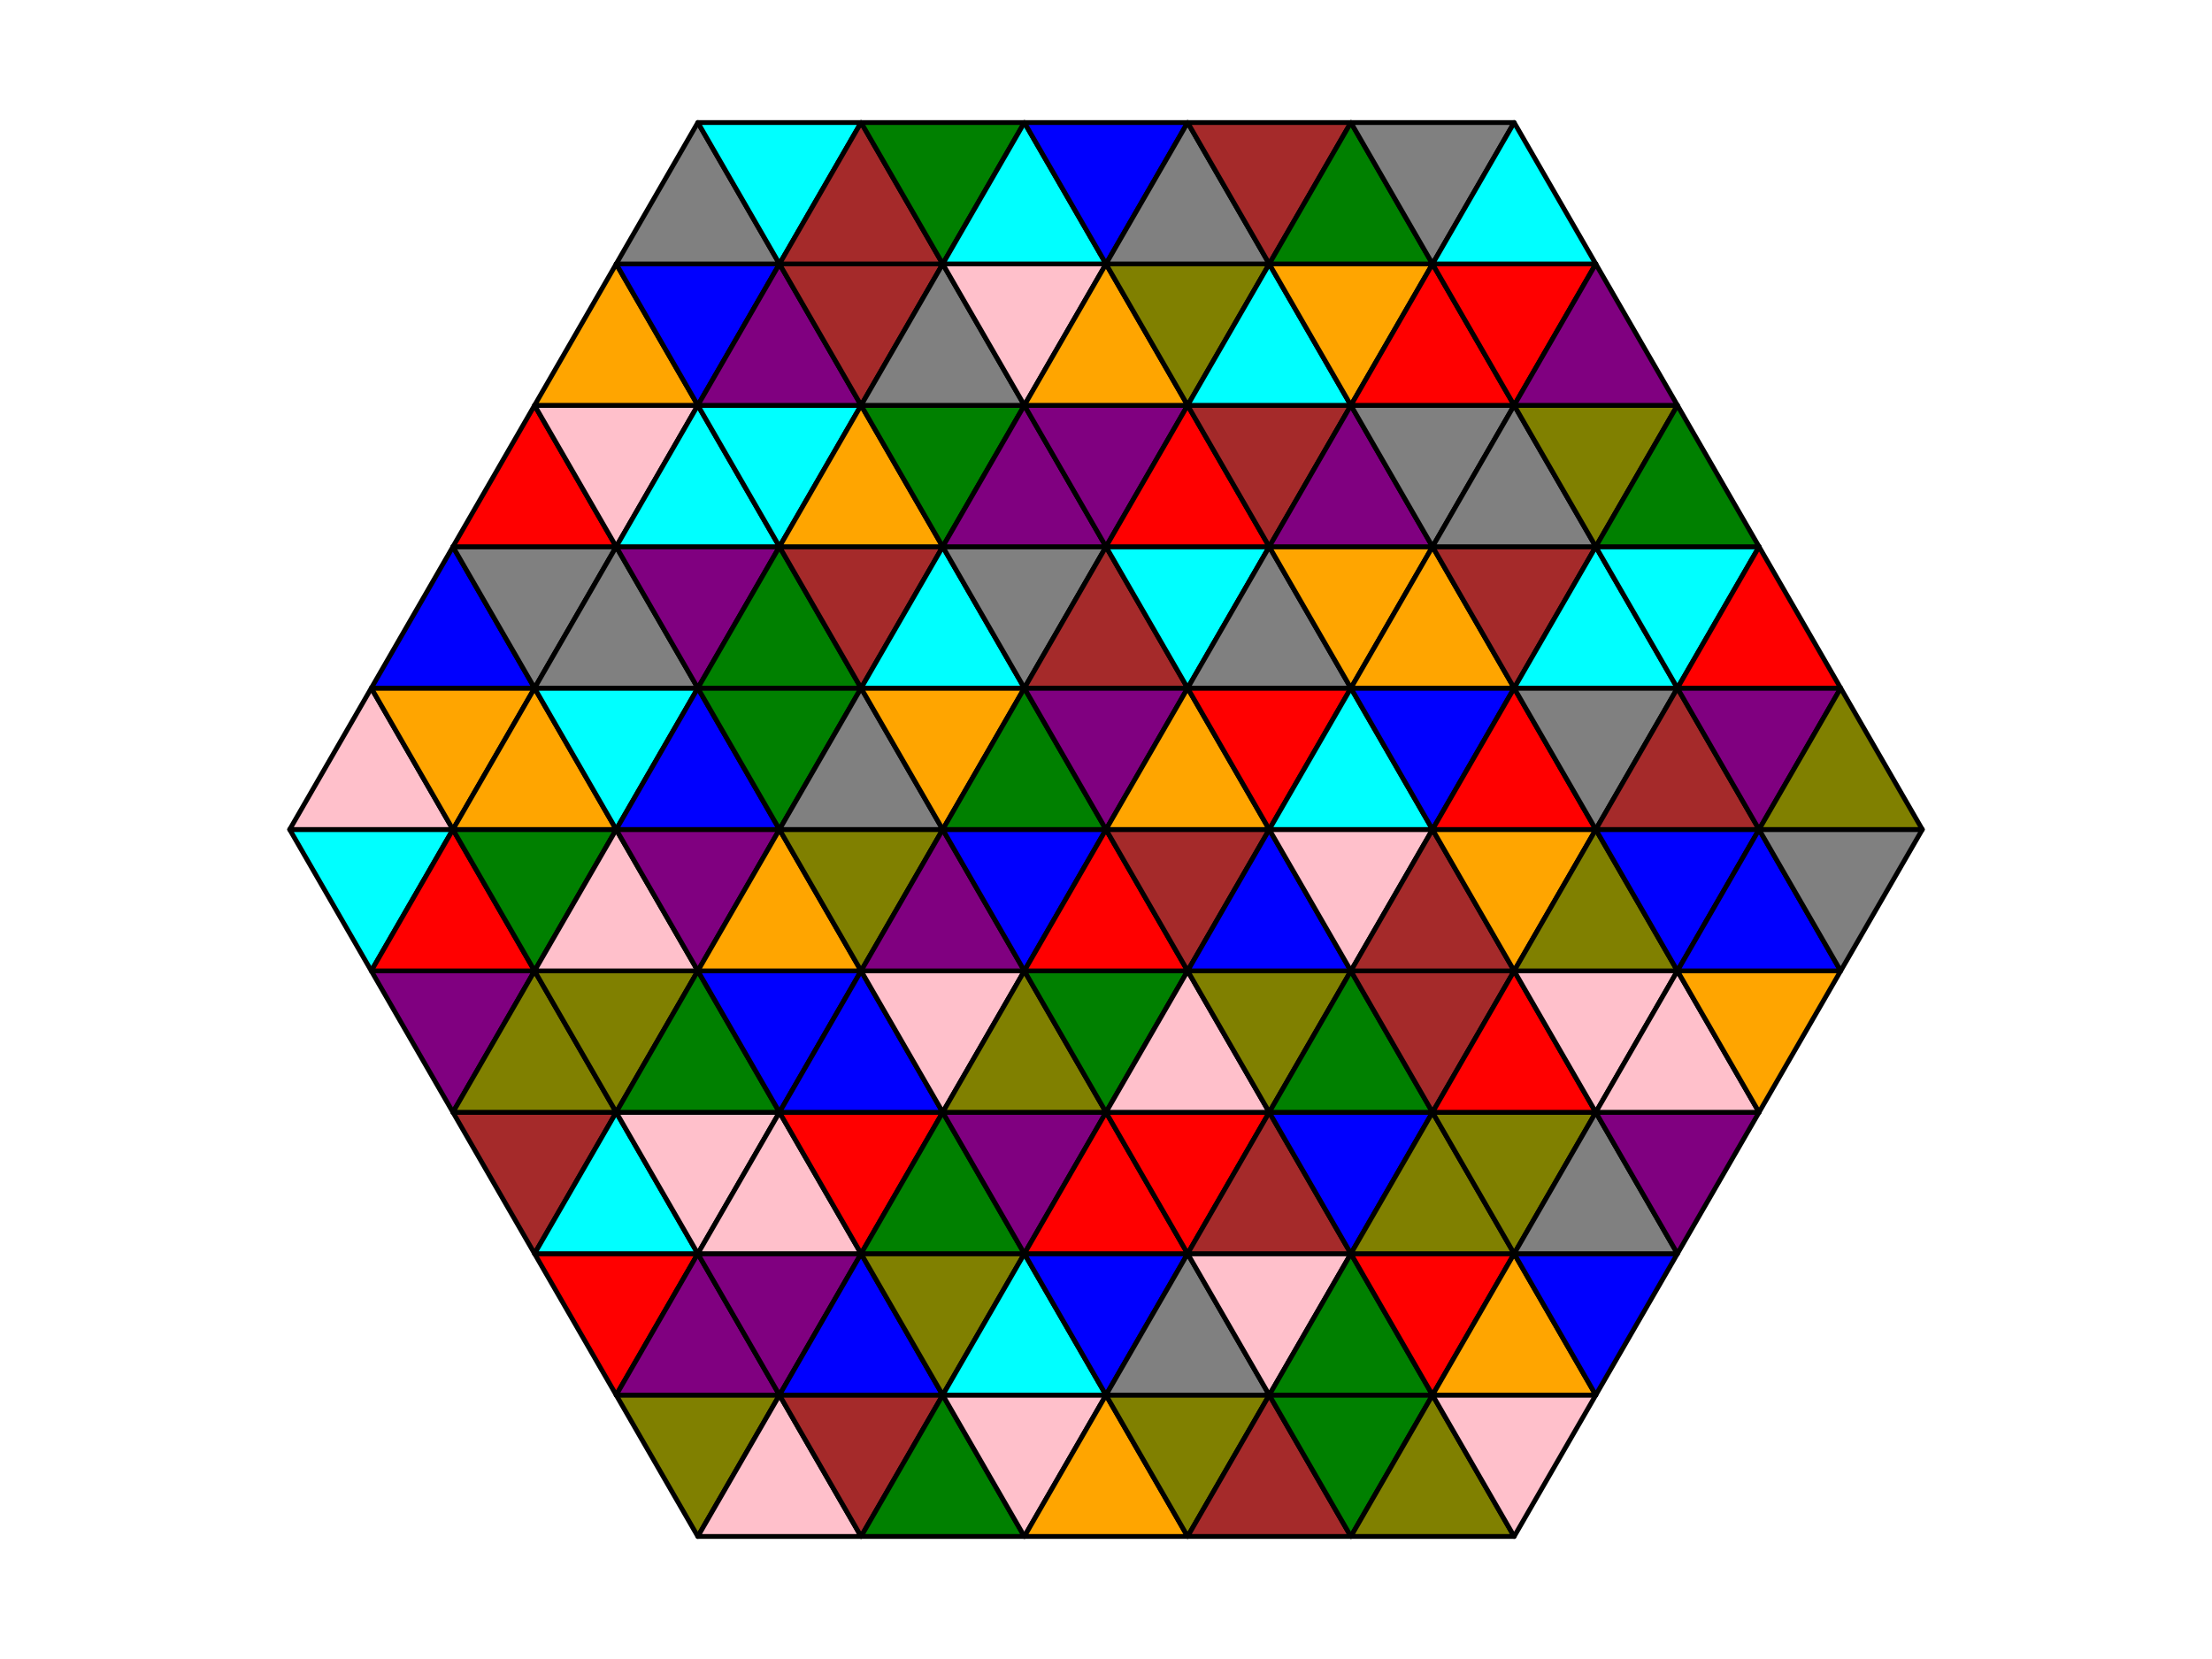 <?xml version="1.0" encoding="utf-8" standalone="no"?>
<!DOCTYPE svg PUBLIC "-//W3C//DTD SVG 1.1//EN"
  "http://www.w3.org/Graphics/SVG/1.1/DTD/svg11.dtd">
<svg xmlns:xlink="http://www.w3.org/1999/xlink" width="460.8pt" height="345.6pt" viewBox="0 0 460.8 345.6" xmlns="http://www.w3.org/2000/svg" version="1.1">
 <defs>
  <style type="text/css">*{stroke-linejoin: round; stroke-linecap: butt}</style>
 </defs>
 <g id="figure_1">
  <g id="patch_1">
   <path d="M 0 345.6 
L 460.8 345.6 
L 460.8 0 
L 0 0 
z
" style="fill: #ffffff"/>
  </g>
  <g id="axes_1">
   <g id="patch_2">
    <path d="M 77.35 202.255 
L 94.355 172.8 
L 60.344 172.8 
z
" clip-path="url(#p4e18da270f)" style="fill: #00ffff; stroke: #000000; stroke-linejoin: miter"/>
   </g>
   <g id="patch_3">
    <path d="M 60.344 172.8 
L 94.355 172.8 
L 77.35 143.345 
z
" clip-path="url(#p4e18da270f)" style="fill: #ffc0cb; stroke: #000000; stroke-linejoin: miter"/>
   </g>
   <g id="patch_4">
    <path d="M 94.355 172.8 
L 111.361 143.345 
L 77.35 143.345 
z
" clip-path="url(#p4e18da270f)" style="fill: #ffa500; stroke: #000000; stroke-linejoin: miter"/>
   </g>
   <g id="patch_5">
    <path d="M 77.35 143.345 
L 111.361 143.345 
L 94.355 113.891 
z
" clip-path="url(#p4e18da270f)" style="fill: #0000ff; stroke: #000000; stroke-linejoin: miter"/>
   </g>
   <g id="patch_6">
    <path d="M 111.361 143.345 
L 128.366 113.891 
L 94.355 113.891 
z
" clip-path="url(#p4e18da270f)" style="fill: #808080; stroke: #000000; stroke-linejoin: miter"/>
   </g>
   <g id="patch_7">
    <path d="M 94.355 113.891 
L 128.366 113.891 
L 111.361 84.436 
z
" clip-path="url(#p4e18da270f)" style="fill: #ff0000; stroke: #000000; stroke-linejoin: miter"/>
   </g>
   <g id="patch_8">
    <path d="M 128.366 113.891 
L 145.372 84.436 
L 111.361 84.436 
z
" clip-path="url(#p4e18da270f)" style="fill: #ffc0cb; stroke: #000000; stroke-linejoin: miter"/>
   </g>
   <g id="patch_9">
    <path d="M 111.361 84.436 
L 145.372 84.436 
L 128.366 54.982 
z
" clip-path="url(#p4e18da270f)" style="fill: #ffa500; stroke: #000000; stroke-linejoin: miter"/>
   </g>
   <g id="patch_10">
    <path d="M 145.372 84.436 
L 162.378 54.982 
L 128.366 54.982 
z
" clip-path="url(#p4e18da270f)" style="fill: #0000ff; stroke: #000000; stroke-linejoin: miter"/>
   </g>
   <g id="patch_11">
    <path d="M 128.366 54.982 
L 162.378 54.982 
L 145.372 25.527 
z
" clip-path="url(#p4e18da270f)" style="fill: #808080; stroke: #000000; stroke-linejoin: miter"/>
   </g>
   <g id="patch_12">
    <path d="M 162.378 54.982 
L 179.383 25.527 
L 145.372 25.527 
z
" clip-path="url(#p4e18da270f)" style="fill: #00ffff; stroke: #000000; stroke-linejoin: miter"/>
   </g>
   <g id="patch_13">
    <path d="M 94.355 231.709 
L 111.361 202.255 
L 77.35 202.255 
z
" clip-path="url(#p4e18da270f)" style="fill: #800080; stroke: #000000; stroke-linejoin: miter"/>
   </g>
   <g id="patch_14">
    <path d="M 77.35 202.255 
L 111.361 202.255 
L 94.355 172.8 
z
" clip-path="url(#p4e18da270f)" style="fill: #ff0000; stroke: #000000; stroke-linejoin: miter"/>
   </g>
   <g id="patch_15">
    <path d="M 111.361 202.255 
L 128.366 172.8 
L 94.355 172.8 
z
" clip-path="url(#p4e18da270f)" style="fill: #008000; stroke: #000000; stroke-linejoin: miter"/>
   </g>
   <g id="patch_16">
    <path d="M 94.355 172.8 
L 128.366 172.8 
L 111.361 143.345 
z
" clip-path="url(#p4e18da270f)" style="fill: #ffa500; stroke: #000000; stroke-linejoin: miter"/>
   </g>
   <g id="patch_17">
    <path d="M 128.366 172.8 
L 145.372 143.345 
L 111.361 143.345 
z
" clip-path="url(#p4e18da270f)" style="fill: #00ffff; stroke: #000000; stroke-linejoin: miter"/>
   </g>
   <g id="patch_18">
    <path d="M 111.361 143.345 
L 145.372 143.345 
L 128.366 113.891 
z
" clip-path="url(#p4e18da270f)" style="fill: #808080; stroke: #000000; stroke-linejoin: miter"/>
   </g>
   <g id="patch_19">
    <path d="M 145.372 143.345 
L 162.378 113.891 
L 128.366 113.891 
z
" clip-path="url(#p4e18da270f)" style="fill: #800080; stroke: #000000; stroke-linejoin: miter"/>
   </g>
   <g id="patch_20">
    <path d="M 128.366 113.891 
L 162.378 113.891 
L 145.372 84.436 
z
" clip-path="url(#p4e18da270f)" style="fill: #00ffff; stroke: #000000; stroke-linejoin: miter"/>
   </g>
   <g id="patch_21">
    <path d="M 162.378 113.891 
L 179.383 84.436 
L 145.372 84.436 
z
" clip-path="url(#p4e18da270f)" style="fill: #00ffff; stroke: #000000; stroke-linejoin: miter"/>
   </g>
   <g id="patch_22">
    <path d="M 145.372 84.436 
L 179.383 84.436 
L 162.378 54.982 
z
" clip-path="url(#p4e18da270f)" style="fill: #800080; stroke: #000000; stroke-linejoin: miter"/>
   </g>
   <g id="patch_23">
    <path d="M 179.383 84.436 
L 196.389 54.982 
L 162.378 54.982 
z
" clip-path="url(#p4e18da270f)" style="fill: #a52a2a; stroke: #000000; stroke-linejoin: miter"/>
   </g>
   <g id="patch_24">
    <path d="M 162.378 54.982 
L 196.389 54.982 
L 179.383 25.527 
z
" clip-path="url(#p4e18da270f)" style="fill: #a52a2a; stroke: #000000; stroke-linejoin: miter"/>
   </g>
   <g id="patch_25">
    <path d="M 196.389 54.982 
L 213.394 25.527 
L 179.383 25.527 
z
" clip-path="url(#p4e18da270f)" style="fill: #008000; stroke: #000000; stroke-linejoin: miter"/>
   </g>
   <g id="patch_26">
    <path d="M 111.361 261.164 
L 128.366 231.709 
L 94.355 231.709 
z
" clip-path="url(#p4e18da270f)" style="fill: #a52a2a; stroke: #000000; stroke-linejoin: miter"/>
   </g>
   <g id="patch_27">
    <path d="M 94.355 231.709 
L 128.366 231.709 
L 111.361 202.255 
z
" clip-path="url(#p4e18da270f)" style="fill: #808000; stroke: #000000; stroke-linejoin: miter"/>
   </g>
   <g id="patch_28">
    <path d="M 128.366 231.709 
L 145.372 202.255 
L 111.361 202.255 
z
" clip-path="url(#p4e18da270f)" style="fill: #808000; stroke: #000000; stroke-linejoin: miter"/>
   </g>
   <g id="patch_29">
    <path d="M 111.361 202.255 
L 145.372 202.255 
L 128.366 172.8 
z
" clip-path="url(#p4e18da270f)" style="fill: #ffc0cb; stroke: #000000; stroke-linejoin: miter"/>
   </g>
   <g id="patch_30">
    <path d="M 145.372 202.255 
L 162.378 172.8 
L 128.366 172.8 
z
" clip-path="url(#p4e18da270f)" style="fill: #800080; stroke: #000000; stroke-linejoin: miter"/>
   </g>
   <g id="patch_31">
    <path d="M 128.366 172.8 
L 162.378 172.8 
L 145.372 143.345 
z
" clip-path="url(#p4e18da270f)" style="fill: #0000ff; stroke: #000000; stroke-linejoin: miter"/>
   </g>
   <g id="patch_32">
    <path d="M 162.378 172.8 
L 179.383 143.345 
L 145.372 143.345 
z
" clip-path="url(#p4e18da270f)" style="fill: #008000; stroke: #000000; stroke-linejoin: miter"/>
   </g>
   <g id="patch_33">
    <path d="M 145.372 143.345 
L 179.383 143.345 
L 162.378 113.891 
z
" clip-path="url(#p4e18da270f)" style="fill: #008000; stroke: #000000; stroke-linejoin: miter"/>
   </g>
   <g id="patch_34">
    <path d="M 179.383 143.345 
L 196.389 113.891 
L 162.378 113.891 
z
" clip-path="url(#p4e18da270f)" style="fill: #a52a2a; stroke: #000000; stroke-linejoin: miter"/>
   </g>
   <g id="patch_35">
    <path d="M 162.378 113.891 
L 196.389 113.891 
L 179.383 84.436 
z
" clip-path="url(#p4e18da270f)" style="fill: #ffa500; stroke: #000000; stroke-linejoin: miter"/>
   </g>
   <g id="patch_36">
    <path d="M 196.389 113.891 
L 213.394 84.436 
L 179.383 84.436 
z
" clip-path="url(#p4e18da270f)" style="fill: #008000; stroke: #000000; stroke-linejoin: miter"/>
   </g>
   <g id="patch_37">
    <path d="M 179.383 84.436 
L 213.394 84.436 
L 196.389 54.982 
z
" clip-path="url(#p4e18da270f)" style="fill: #808080; stroke: #000000; stroke-linejoin: miter"/>
   </g>
   <g id="patch_38">
    <path d="M 213.394 84.436 
L 230.4 54.982 
L 196.389 54.982 
z
" clip-path="url(#p4e18da270f)" style="fill: #ffc0cb; stroke: #000000; stroke-linejoin: miter"/>
   </g>
   <g id="patch_39">
    <path d="M 196.389 54.982 
L 230.4 54.982 
L 213.394 25.527 
z
" clip-path="url(#p4e18da270f)" style="fill: #00ffff; stroke: #000000; stroke-linejoin: miter"/>
   </g>
   <g id="patch_40">
    <path d="M 230.4 54.982 
L 247.406 25.527 
L 213.394 25.527 
z
" clip-path="url(#p4e18da270f)" style="fill: #0000ff; stroke: #000000; stroke-linejoin: miter"/>
   </g>
   <g id="patch_41">
    <path d="M 128.366 290.618 
L 145.372 261.164 
L 111.361 261.164 
z
" clip-path="url(#p4e18da270f)" style="fill: #ff0000; stroke: #000000; stroke-linejoin: miter"/>
   </g>
   <g id="patch_42">
    <path d="M 111.361 261.164 
L 145.372 261.164 
L 128.366 231.709 
z
" clip-path="url(#p4e18da270f)" style="fill: #00ffff; stroke: #000000; stroke-linejoin: miter"/>
   </g>
   <g id="patch_43">
    <path d="M 145.372 261.164 
L 162.378 231.709 
L 128.366 231.709 
z
" clip-path="url(#p4e18da270f)" style="fill: #ffc0cb; stroke: #000000; stroke-linejoin: miter"/>
   </g>
   <g id="patch_44">
    <path d="M 128.366 231.709 
L 162.378 231.709 
L 145.372 202.255 
z
" clip-path="url(#p4e18da270f)" style="fill: #008000; stroke: #000000; stroke-linejoin: miter"/>
   </g>
   <g id="patch_45">
    <path d="M 162.378 231.709 
L 179.383 202.255 
L 145.372 202.255 
z
" clip-path="url(#p4e18da270f)" style="fill: #0000ff; stroke: #000000; stroke-linejoin: miter"/>
   </g>
   <g id="patch_46">
    <path d="M 145.372 202.255 
L 179.383 202.255 
L 162.378 172.8 
z
" clip-path="url(#p4e18da270f)" style="fill: #ffa500; stroke: #000000; stroke-linejoin: miter"/>
   </g>
   <g id="patch_47">
    <path d="M 179.383 202.255 
L 196.389 172.8 
L 162.378 172.8 
z
" clip-path="url(#p4e18da270f)" style="fill: #808000; stroke: #000000; stroke-linejoin: miter"/>
   </g>
   <g id="patch_48">
    <path d="M 162.378 172.8 
L 196.389 172.8 
L 179.383 143.345 
z
" clip-path="url(#p4e18da270f)" style="fill: #808080; stroke: #000000; stroke-linejoin: miter"/>
   </g>
   <g id="patch_49">
    <path d="M 196.389 172.8 
L 213.394 143.345 
L 179.383 143.345 
z
" clip-path="url(#p4e18da270f)" style="fill: #ffa500; stroke: #000000; stroke-linejoin: miter"/>
   </g>
   <g id="patch_50">
    <path d="M 179.383 143.345 
L 213.394 143.345 
L 196.389 113.891 
z
" clip-path="url(#p4e18da270f)" style="fill: #00ffff; stroke: #000000; stroke-linejoin: miter"/>
   </g>
   <g id="patch_51">
    <path d="M 213.394 143.345 
L 230.4 113.891 
L 196.389 113.891 
z
" clip-path="url(#p4e18da270f)" style="fill: #808080; stroke: #000000; stroke-linejoin: miter"/>
   </g>
   <g id="patch_52">
    <path d="M 196.389 113.891 
L 230.4 113.891 
L 213.394 84.436 
z
" clip-path="url(#p4e18da270f)" style="fill: #800080; stroke: #000000; stroke-linejoin: miter"/>
   </g>
   <g id="patch_53">
    <path d="M 230.4 113.891 
L 247.406 84.436 
L 213.394 84.436 
z
" clip-path="url(#p4e18da270f)" style="fill: #800080; stroke: #000000; stroke-linejoin: miter"/>
   </g>
   <g id="patch_54">
    <path d="M 213.394 84.436 
L 247.406 84.436 
L 230.4 54.982 
z
" clip-path="url(#p4e18da270f)" style="fill: #ffa500; stroke: #000000; stroke-linejoin: miter"/>
   </g>
   <g id="patch_55">
    <path d="M 247.406 84.436 
L 264.411 54.982 
L 230.4 54.982 
z
" clip-path="url(#p4e18da270f)" style="fill: #808000; stroke: #000000; stroke-linejoin: miter"/>
   </g>
   <g id="patch_56">
    <path d="M 230.4 54.982 
L 264.411 54.982 
L 247.406 25.527 
z
" clip-path="url(#p4e18da270f)" style="fill: #808080; stroke: #000000; stroke-linejoin: miter"/>
   </g>
   <g id="patch_57">
    <path d="M 264.411 54.982 
L 281.417 25.527 
L 247.406 25.527 
z
" clip-path="url(#p4e18da270f)" style="fill: #a52a2a; stroke: #000000; stroke-linejoin: miter"/>
   </g>
   <g id="patch_58">
    <path d="M 145.372 320.073 
L 162.378 290.618 
L 128.366 290.618 
z
" clip-path="url(#p4e18da270f)" style="fill: #808000; stroke: #000000; stroke-linejoin: miter"/>
   </g>
   <g id="patch_59">
    <path d="M 128.366 290.618 
L 162.378 290.618 
L 145.372 261.164 
z
" clip-path="url(#p4e18da270f)" style="fill: #800080; stroke: #000000; stroke-linejoin: miter"/>
   </g>
   <g id="patch_60">
    <path d="M 162.378 290.618 
L 179.383 261.164 
L 145.372 261.164 
z
" clip-path="url(#p4e18da270f)" style="fill: #800080; stroke: #000000; stroke-linejoin: miter"/>
   </g>
   <g id="patch_61">
    <path d="M 145.372 261.164 
L 179.383 261.164 
L 162.378 231.709 
z
" clip-path="url(#p4e18da270f)" style="fill: #ffc0cb; stroke: #000000; stroke-linejoin: miter"/>
   </g>
   <g id="patch_62">
    <path d="M 179.383 261.164 
L 196.389 231.709 
L 162.378 231.709 
z
" clip-path="url(#p4e18da270f)" style="fill: #ff0000; stroke: #000000; stroke-linejoin: miter"/>
   </g>
   <g id="patch_63">
    <path d="M 162.378 231.709 
L 196.389 231.709 
L 179.383 202.255 
z
" clip-path="url(#p4e18da270f)" style="fill: #0000ff; stroke: #000000; stroke-linejoin: miter"/>
   </g>
   <g id="patch_64">
    <path d="M 196.389 231.709 
L 213.394 202.255 
L 179.383 202.255 
z
" clip-path="url(#p4e18da270f)" style="fill: #ffc0cb; stroke: #000000; stroke-linejoin: miter"/>
   </g>
   <g id="patch_65">
    <path d="M 179.383 202.255 
L 213.394 202.255 
L 196.389 172.8 
z
" clip-path="url(#p4e18da270f)" style="fill: #800080; stroke: #000000; stroke-linejoin: miter"/>
   </g>
   <g id="patch_66">
    <path d="M 213.394 202.255 
L 230.4 172.8 
L 196.389 172.8 
z
" clip-path="url(#p4e18da270f)" style="fill: #0000ff; stroke: #000000; stroke-linejoin: miter"/>
   </g>
   <g id="patch_67">
    <path d="M 196.389 172.8 
L 230.4 172.8 
L 213.394 143.345 
z
" clip-path="url(#p4e18da270f)" style="fill: #008000; stroke: #000000; stroke-linejoin: miter"/>
   </g>
   <g id="patch_68">
    <path d="M 230.4 172.8 
L 247.406 143.345 
L 213.394 143.345 
z
" clip-path="url(#p4e18da270f)" style="fill: #800080; stroke: #000000; stroke-linejoin: miter"/>
   </g>
   <g id="patch_69">
    <path d="M 213.394 143.345 
L 247.406 143.345 
L 230.4 113.891 
z
" clip-path="url(#p4e18da270f)" style="fill: #a52a2a; stroke: #000000; stroke-linejoin: miter"/>
   </g>
   <g id="patch_70">
    <path d="M 247.406 143.345 
L 264.411 113.891 
L 230.4 113.891 
z
" clip-path="url(#p4e18da270f)" style="fill: #00ffff; stroke: #000000; stroke-linejoin: miter"/>
   </g>
   <g id="patch_71">
    <path d="M 230.4 113.891 
L 264.411 113.891 
L 247.406 84.436 
z
" clip-path="url(#p4e18da270f)" style="fill: #ff0000; stroke: #000000; stroke-linejoin: miter"/>
   </g>
   <g id="patch_72">
    <path d="M 264.411 113.891 
L 281.417 84.436 
L 247.406 84.436 
z
" clip-path="url(#p4e18da270f)" style="fill: #a52a2a; stroke: #000000; stroke-linejoin: miter"/>
   </g>
   <g id="patch_73">
    <path d="M 247.406 84.436 
L 281.417 84.436 
L 264.411 54.982 
z
" clip-path="url(#p4e18da270f)" style="fill: #00ffff; stroke: #000000; stroke-linejoin: miter"/>
   </g>
   <g id="patch_74">
    <path d="M 281.417 84.436 
L 298.422 54.982 
L 264.411 54.982 
z
" clip-path="url(#p4e18da270f)" style="fill: #ffa500; stroke: #000000; stroke-linejoin: miter"/>
   </g>
   <g id="patch_75">
    <path d="M 264.411 54.982 
L 298.422 54.982 
L 281.417 25.527 
z
" clip-path="url(#p4e18da270f)" style="fill: #008000; stroke: #000000; stroke-linejoin: miter"/>
   </g>
   <g id="patch_76">
    <path d="M 298.422 54.982 
L 315.428 25.527 
L 281.417 25.527 
z
" clip-path="url(#p4e18da270f)" style="fill: #808080; stroke: #000000; stroke-linejoin: miter"/>
   </g>
   <g id="patch_77">
    <path d="M 145.372 320.073 
L 179.383 320.073 
L 162.378 290.618 
z
" clip-path="url(#p4e18da270f)" style="fill: #ffc0cb; stroke: #000000; stroke-linejoin: miter"/>
   </g>
   <g id="patch_78">
    <path d="M 179.383 320.073 
L 196.389 290.618 
L 162.378 290.618 
z
" clip-path="url(#p4e18da270f)" style="fill: #a52a2a; stroke: #000000; stroke-linejoin: miter"/>
   </g>
   <g id="patch_79">
    <path d="M 162.378 290.618 
L 196.389 290.618 
L 179.383 261.164 
z
" clip-path="url(#p4e18da270f)" style="fill: #0000ff; stroke: #000000; stroke-linejoin: miter"/>
   </g>
   <g id="patch_80">
    <path d="M 196.389 290.618 
L 213.394 261.164 
L 179.383 261.164 
z
" clip-path="url(#p4e18da270f)" style="fill: #808000; stroke: #000000; stroke-linejoin: miter"/>
   </g>
   <g id="patch_81">
    <path d="M 179.383 261.164 
L 213.394 261.164 
L 196.389 231.709 
z
" clip-path="url(#p4e18da270f)" style="fill: #008000; stroke: #000000; stroke-linejoin: miter"/>
   </g>
   <g id="patch_82">
    <path d="M 213.394 261.164 
L 230.4 231.709 
L 196.389 231.709 
z
" clip-path="url(#p4e18da270f)" style="fill: #800080; stroke: #000000; stroke-linejoin: miter"/>
   </g>
   <g id="patch_83">
    <path d="M 196.389 231.709 
L 230.4 231.709 
L 213.394 202.255 
z
" clip-path="url(#p4e18da270f)" style="fill: #808000; stroke: #000000; stroke-linejoin: miter"/>
   </g>
   <g id="patch_84">
    <path d="M 230.4 231.709 
L 247.406 202.255 
L 213.394 202.255 
z
" clip-path="url(#p4e18da270f)" style="fill: #008000; stroke: #000000; stroke-linejoin: miter"/>
   </g>
   <g id="patch_85">
    <path d="M 213.394 202.255 
L 247.406 202.255 
L 230.4 172.8 
z
" clip-path="url(#p4e18da270f)" style="fill: #ff0000; stroke: #000000; stroke-linejoin: miter"/>
   </g>
   <g id="patch_86">
    <path d="M 247.406 202.255 
L 264.411 172.8 
L 230.4 172.8 
z
" clip-path="url(#p4e18da270f)" style="fill: #a52a2a; stroke: #000000; stroke-linejoin: miter"/>
   </g>
   <g id="patch_87">
    <path d="M 230.4 172.8 
L 264.411 172.8 
L 247.406 143.345 
z
" clip-path="url(#p4e18da270f)" style="fill: #ffa500; stroke: #000000; stroke-linejoin: miter"/>
   </g>
   <g id="patch_88">
    <path d="M 264.411 172.8 
L 281.417 143.345 
L 247.406 143.345 
z
" clip-path="url(#p4e18da270f)" style="fill: #ff0000; stroke: #000000; stroke-linejoin: miter"/>
   </g>
   <g id="patch_89">
    <path d="M 247.406 143.345 
L 281.417 143.345 
L 264.411 113.891 
z
" clip-path="url(#p4e18da270f)" style="fill: #808080; stroke: #000000; stroke-linejoin: miter"/>
   </g>
   <g id="patch_90">
    <path d="M 281.417 143.345 
L 298.422 113.891 
L 264.411 113.891 
z
" clip-path="url(#p4e18da270f)" style="fill: #ffa500; stroke: #000000; stroke-linejoin: miter"/>
   </g>
   <g id="patch_91">
    <path d="M 264.411 113.891 
L 298.422 113.891 
L 281.417 84.436 
z
" clip-path="url(#p4e18da270f)" style="fill: #800080; stroke: #000000; stroke-linejoin: miter"/>
   </g>
   <g id="patch_92">
    <path d="M 298.422 113.891 
L 315.428 84.436 
L 281.417 84.436 
z
" clip-path="url(#p4e18da270f)" style="fill: #808080; stroke: #000000; stroke-linejoin: miter"/>
   </g>
   <g id="patch_93">
    <path d="M 281.417 84.436 
L 315.428 84.436 
L 298.422 54.982 
z
" clip-path="url(#p4e18da270f)" style="fill: #ff0000; stroke: #000000; stroke-linejoin: miter"/>
   </g>
   <g id="patch_94">
    <path d="M 315.428 84.436 
L 332.434 54.982 
L 298.422 54.982 
z
" clip-path="url(#p4e18da270f)" style="fill: #ff0000; stroke: #000000; stroke-linejoin: miter"/>
   </g>
   <g id="patch_95">
    <path d="M 298.422 54.982 
L 332.434 54.982 
L 315.428 25.527 
z
" clip-path="url(#p4e18da270f)" style="fill: #00ffff; stroke: #000000; stroke-linejoin: miter"/>
   </g>
   <g id="patch_96">
    <path d="M 179.383 320.073 
L 213.394 320.073 
L 196.389 290.618 
z
" clip-path="url(#p4e18da270f)" style="fill: #008000; stroke: #000000; stroke-linejoin: miter"/>
   </g>
   <g id="patch_97">
    <path d="M 213.394 320.073 
L 230.4 290.618 
L 196.389 290.618 
z
" clip-path="url(#p4e18da270f)" style="fill: #ffc0cb; stroke: #000000; stroke-linejoin: miter"/>
   </g>
   <g id="patch_98">
    <path d="M 196.389 290.618 
L 230.4 290.618 
L 213.394 261.164 
z
" clip-path="url(#p4e18da270f)" style="fill: #00ffff; stroke: #000000; stroke-linejoin: miter"/>
   </g>
   <g id="patch_99">
    <path d="M 230.4 290.618 
L 247.406 261.164 
L 213.394 261.164 
z
" clip-path="url(#p4e18da270f)" style="fill: #0000ff; stroke: #000000; stroke-linejoin: miter"/>
   </g>
   <g id="patch_100">
    <path d="M 213.394 261.164 
L 247.406 261.164 
L 230.4 231.709 
z
" clip-path="url(#p4e18da270f)" style="fill: #ff0000; stroke: #000000; stroke-linejoin: miter"/>
   </g>
   <g id="patch_101">
    <path d="M 247.406 261.164 
L 264.411 231.709 
L 230.4 231.709 
z
" clip-path="url(#p4e18da270f)" style="fill: #ff0000; stroke: #000000; stroke-linejoin: miter"/>
   </g>
   <g id="patch_102">
    <path d="M 230.4 231.709 
L 264.411 231.709 
L 247.406 202.255 
z
" clip-path="url(#p4e18da270f)" style="fill: #ffc0cb; stroke: #000000; stroke-linejoin: miter"/>
   </g>
   <g id="patch_103">
    <path d="M 264.411 231.709 
L 281.417 202.255 
L 247.406 202.255 
z
" clip-path="url(#p4e18da270f)" style="fill: #808000; stroke: #000000; stroke-linejoin: miter"/>
   </g>
   <g id="patch_104">
    <path d="M 247.406 202.255 
L 281.417 202.255 
L 264.411 172.8 
z
" clip-path="url(#p4e18da270f)" style="fill: #0000ff; stroke: #000000; stroke-linejoin: miter"/>
   </g>
   <g id="patch_105">
    <path d="M 281.417 202.255 
L 298.422 172.8 
L 264.411 172.8 
z
" clip-path="url(#p4e18da270f)" style="fill: #ffc0cb; stroke: #000000; stroke-linejoin: miter"/>
   </g>
   <g id="patch_106">
    <path d="M 264.411 172.8 
L 298.422 172.8 
L 281.417 143.345 
z
" clip-path="url(#p4e18da270f)" style="fill: #00ffff; stroke: #000000; stroke-linejoin: miter"/>
   </g>
   <g id="patch_107">
    <path d="M 298.422 172.8 
L 315.428 143.345 
L 281.417 143.345 
z
" clip-path="url(#p4e18da270f)" style="fill: #0000ff; stroke: #000000; stroke-linejoin: miter"/>
   </g>
   <g id="patch_108">
    <path d="M 281.417 143.345 
L 315.428 143.345 
L 298.422 113.891 
z
" clip-path="url(#p4e18da270f)" style="fill: #ffa500; stroke: #000000; stroke-linejoin: miter"/>
   </g>
   <g id="patch_109">
    <path d="M 315.428 143.345 
L 332.434 113.891 
L 298.422 113.891 
z
" clip-path="url(#p4e18da270f)" style="fill: #a52a2a; stroke: #000000; stroke-linejoin: miter"/>
   </g>
   <g id="patch_110">
    <path d="M 298.422 113.891 
L 332.434 113.891 
L 315.428 84.436 
z
" clip-path="url(#p4e18da270f)" style="fill: #808080; stroke: #000000; stroke-linejoin: miter"/>
   </g>
   <g id="patch_111">
    <path d="M 332.434 113.891 
L 349.439 84.436 
L 315.428 84.436 
z
" clip-path="url(#p4e18da270f)" style="fill: #808000; stroke: #000000; stroke-linejoin: miter"/>
   </g>
   <g id="patch_112">
    <path d="M 315.428 84.436 
L 349.439 84.436 
L 332.434 54.982 
z
" clip-path="url(#p4e18da270f)" style="fill: #800080; stroke: #000000; stroke-linejoin: miter"/>
   </g>
   <g id="patch_113">
    <path d="M 213.394 320.073 
L 247.406 320.073 
L 230.4 290.618 
z
" clip-path="url(#p4e18da270f)" style="fill: #ffa500; stroke: #000000; stroke-linejoin: miter"/>
   </g>
   <g id="patch_114">
    <path d="M 247.406 320.073 
L 264.411 290.618 
L 230.4 290.618 
z
" clip-path="url(#p4e18da270f)" style="fill: #808000; stroke: #000000; stroke-linejoin: miter"/>
   </g>
   <g id="patch_115">
    <path d="M 230.4 290.618 
L 264.411 290.618 
L 247.406 261.164 
z
" clip-path="url(#p4e18da270f)" style="fill: #808080; stroke: #000000; stroke-linejoin: miter"/>
   </g>
   <g id="patch_116">
    <path d="M 264.411 290.618 
L 281.417 261.164 
L 247.406 261.164 
z
" clip-path="url(#p4e18da270f)" style="fill: #ffc0cb; stroke: #000000; stroke-linejoin: miter"/>
   </g>
   <g id="patch_117">
    <path d="M 247.406 261.164 
L 281.417 261.164 
L 264.411 231.709 
z
" clip-path="url(#p4e18da270f)" style="fill: #a52a2a; stroke: #000000; stroke-linejoin: miter"/>
   </g>
   <g id="patch_118">
    <path d="M 281.417 261.164 
L 298.422 231.709 
L 264.411 231.709 
z
" clip-path="url(#p4e18da270f)" style="fill: #0000ff; stroke: #000000; stroke-linejoin: miter"/>
   </g>
   <g id="patch_119">
    <path d="M 264.411 231.709 
L 298.422 231.709 
L 281.417 202.255 
z
" clip-path="url(#p4e18da270f)" style="fill: #008000; stroke: #000000; stroke-linejoin: miter"/>
   </g>
   <g id="patch_120">
    <path d="M 298.422 231.709 
L 315.428 202.255 
L 281.417 202.255 
z
" clip-path="url(#p4e18da270f)" style="fill: #a52a2a; stroke: #000000; stroke-linejoin: miter"/>
   </g>
   <g id="patch_121">
    <path d="M 281.417 202.255 
L 315.428 202.255 
L 298.422 172.8 
z
" clip-path="url(#p4e18da270f)" style="fill: #a52a2a; stroke: #000000; stroke-linejoin: miter"/>
   </g>
   <g id="patch_122">
    <path d="M 315.428 202.255 
L 332.434 172.8 
L 298.422 172.8 
z
" clip-path="url(#p4e18da270f)" style="fill: #ffa500; stroke: #000000; stroke-linejoin: miter"/>
   </g>
   <g id="patch_123">
    <path d="M 298.422 172.8 
L 332.434 172.8 
L 315.428 143.345 
z
" clip-path="url(#p4e18da270f)" style="fill: #ff0000; stroke: #000000; stroke-linejoin: miter"/>
   </g>
   <g id="patch_124">
    <path d="M 332.434 172.8 
L 349.439 143.345 
L 315.428 143.345 
z
" clip-path="url(#p4e18da270f)" style="fill: #808080; stroke: #000000; stroke-linejoin: miter"/>
   </g>
   <g id="patch_125">
    <path d="M 315.428 143.345 
L 349.439 143.345 
L 332.434 113.891 
z
" clip-path="url(#p4e18da270f)" style="fill: #00ffff; stroke: #000000; stroke-linejoin: miter"/>
   </g>
   <g id="patch_126">
    <path d="M 349.439 143.345 
L 366.445 113.891 
L 332.434 113.891 
z
" clip-path="url(#p4e18da270f)" style="fill: #00ffff; stroke: #000000; stroke-linejoin: miter"/>
   </g>
   <g id="patch_127">
    <path d="M 332.434 113.891 
L 366.445 113.891 
L 349.439 84.436 
z
" clip-path="url(#p4e18da270f)" style="fill: #008000; stroke: #000000; stroke-linejoin: miter"/>
   </g>
   <g id="patch_128">
    <path d="M 247.406 320.073 
L 281.417 320.073 
L 264.411 290.618 
z
" clip-path="url(#p4e18da270f)" style="fill: #a52a2a; stroke: #000000; stroke-linejoin: miter"/>
   </g>
   <g id="patch_129">
    <path d="M 281.417 320.073 
L 298.422 290.618 
L 264.411 290.618 
z
" clip-path="url(#p4e18da270f)" style="fill: #008000; stroke: #000000; stroke-linejoin: miter"/>
   </g>
   <g id="patch_130">
    <path d="M 264.411 290.618 
L 298.422 290.618 
L 281.417 261.164 
z
" clip-path="url(#p4e18da270f)" style="fill: #008000; stroke: #000000; stroke-linejoin: miter"/>
   </g>
   <g id="patch_131">
    <path d="M 298.422 290.618 
L 315.428 261.164 
L 281.417 261.164 
z
" clip-path="url(#p4e18da270f)" style="fill: #ff0000; stroke: #000000; stroke-linejoin: miter"/>
   </g>
   <g id="patch_132">
    <path d="M 281.417 261.164 
L 315.428 261.164 
L 298.422 231.709 
z
" clip-path="url(#p4e18da270f)" style="fill: #808000; stroke: #000000; stroke-linejoin: miter"/>
   </g>
   <g id="patch_133">
    <path d="M 315.428 261.164 
L 332.434 231.709 
L 298.422 231.709 
z
" clip-path="url(#p4e18da270f)" style="fill: #808000; stroke: #000000; stroke-linejoin: miter"/>
   </g>
   <g id="patch_134">
    <path d="M 298.422 231.709 
L 332.434 231.709 
L 315.428 202.255 
z
" clip-path="url(#p4e18da270f)" style="fill: #ff0000; stroke: #000000; stroke-linejoin: miter"/>
   </g>
   <g id="patch_135">
    <path d="M 332.434 231.709 
L 349.439 202.255 
L 315.428 202.255 
z
" clip-path="url(#p4e18da270f)" style="fill: #ffc0cb; stroke: #000000; stroke-linejoin: miter"/>
   </g>
   <g id="patch_136">
    <path d="M 315.428 202.255 
L 349.439 202.255 
L 332.434 172.8 
z
" clip-path="url(#p4e18da270f)" style="fill: #808000; stroke: #000000; stroke-linejoin: miter"/>
   </g>
   <g id="patch_137">
    <path d="M 349.439 202.255 
L 366.445 172.8 
L 332.434 172.8 
z
" clip-path="url(#p4e18da270f)" style="fill: #0000ff; stroke: #000000; stroke-linejoin: miter"/>
   </g>
   <g id="patch_138">
    <path d="M 332.434 172.8 
L 366.445 172.8 
L 349.439 143.345 
z
" clip-path="url(#p4e18da270f)" style="fill: #a52a2a; stroke: #000000; stroke-linejoin: miter"/>
   </g>
   <g id="patch_139">
    <path d="M 366.445 172.8 
L 383.45 143.345 
L 349.439 143.345 
z
" clip-path="url(#p4e18da270f)" style="fill: #800080; stroke: #000000; stroke-linejoin: miter"/>
   </g>
   <g id="patch_140">
    <path d="M 349.439 143.345 
L 383.45 143.345 
L 366.445 113.891 
z
" clip-path="url(#p4e18da270f)" style="fill: #ff0000; stroke: #000000; stroke-linejoin: miter"/>
   </g>
   <g id="patch_141">
    <path d="M 281.417 320.073 
L 315.428 320.073 
L 298.422 290.618 
z
" clip-path="url(#p4e18da270f)" style="fill: #808000; stroke: #000000; stroke-linejoin: miter"/>
   </g>
   <g id="patch_142">
    <path d="M 315.428 320.073 
L 332.434 290.618 
L 298.422 290.618 
z
" clip-path="url(#p4e18da270f)" style="fill: #ffc0cb; stroke: #000000; stroke-linejoin: miter"/>
   </g>
   <g id="patch_143">
    <path d="M 298.422 290.618 
L 332.434 290.618 
L 315.428 261.164 
z
" clip-path="url(#p4e18da270f)" style="fill: #ffa500; stroke: #000000; stroke-linejoin: miter"/>
   </g>
   <g id="patch_144">
    <path d="M 332.434 290.618 
L 349.439 261.164 
L 315.428 261.164 
z
" clip-path="url(#p4e18da270f)" style="fill: #0000ff; stroke: #000000; stroke-linejoin: miter"/>
   </g>
   <g id="patch_145">
    <path d="M 315.428 261.164 
L 349.439 261.164 
L 332.434 231.709 
z
" clip-path="url(#p4e18da270f)" style="fill: #808080; stroke: #000000; stroke-linejoin: miter"/>
   </g>
   <g id="patch_146">
    <path d="M 349.439 261.164 
L 366.445 231.709 
L 332.434 231.709 
z
" clip-path="url(#p4e18da270f)" style="fill: #800080; stroke: #000000; stroke-linejoin: miter"/>
   </g>
   <g id="patch_147">
    <path d="M 332.434 231.709 
L 366.445 231.709 
L 349.439 202.255 
z
" clip-path="url(#p4e18da270f)" style="fill: #ffc0cb; stroke: #000000; stroke-linejoin: miter"/>
   </g>
   <g id="patch_148">
    <path d="M 366.445 231.709 
L 383.45 202.255 
L 349.439 202.255 
z
" clip-path="url(#p4e18da270f)" style="fill: #ffa500; stroke: #000000; stroke-linejoin: miter"/>
   </g>
   <g id="patch_149">
    <path d="M 349.439 202.255 
L 383.45 202.255 
L 366.445 172.8 
z
" clip-path="url(#p4e18da270f)" style="fill: #0000ff; stroke: #000000; stroke-linejoin: miter"/>
   </g>
   <g id="patch_150">
    <path d="M 383.45 202.255 
L 400.456 172.8 
L 366.445 172.8 
z
" clip-path="url(#p4e18da270f)" style="fill: #808080; stroke: #000000; stroke-linejoin: miter"/>
   </g>
   <g id="patch_151">
    <path d="M 366.445 172.8 
L 400.456 172.8 
L 383.45 143.345 
z
" clip-path="url(#p4e18da270f)" style="fill: #808000; stroke: #000000; stroke-linejoin: miter"/>
   </g>
  </g>
 </g>
 <defs>
  <clipPath id="p4e18da270f">
   <rect x="43.339" y="10.8" width="374.123" height="324"/>
  </clipPath>
 </defs>
</svg>
